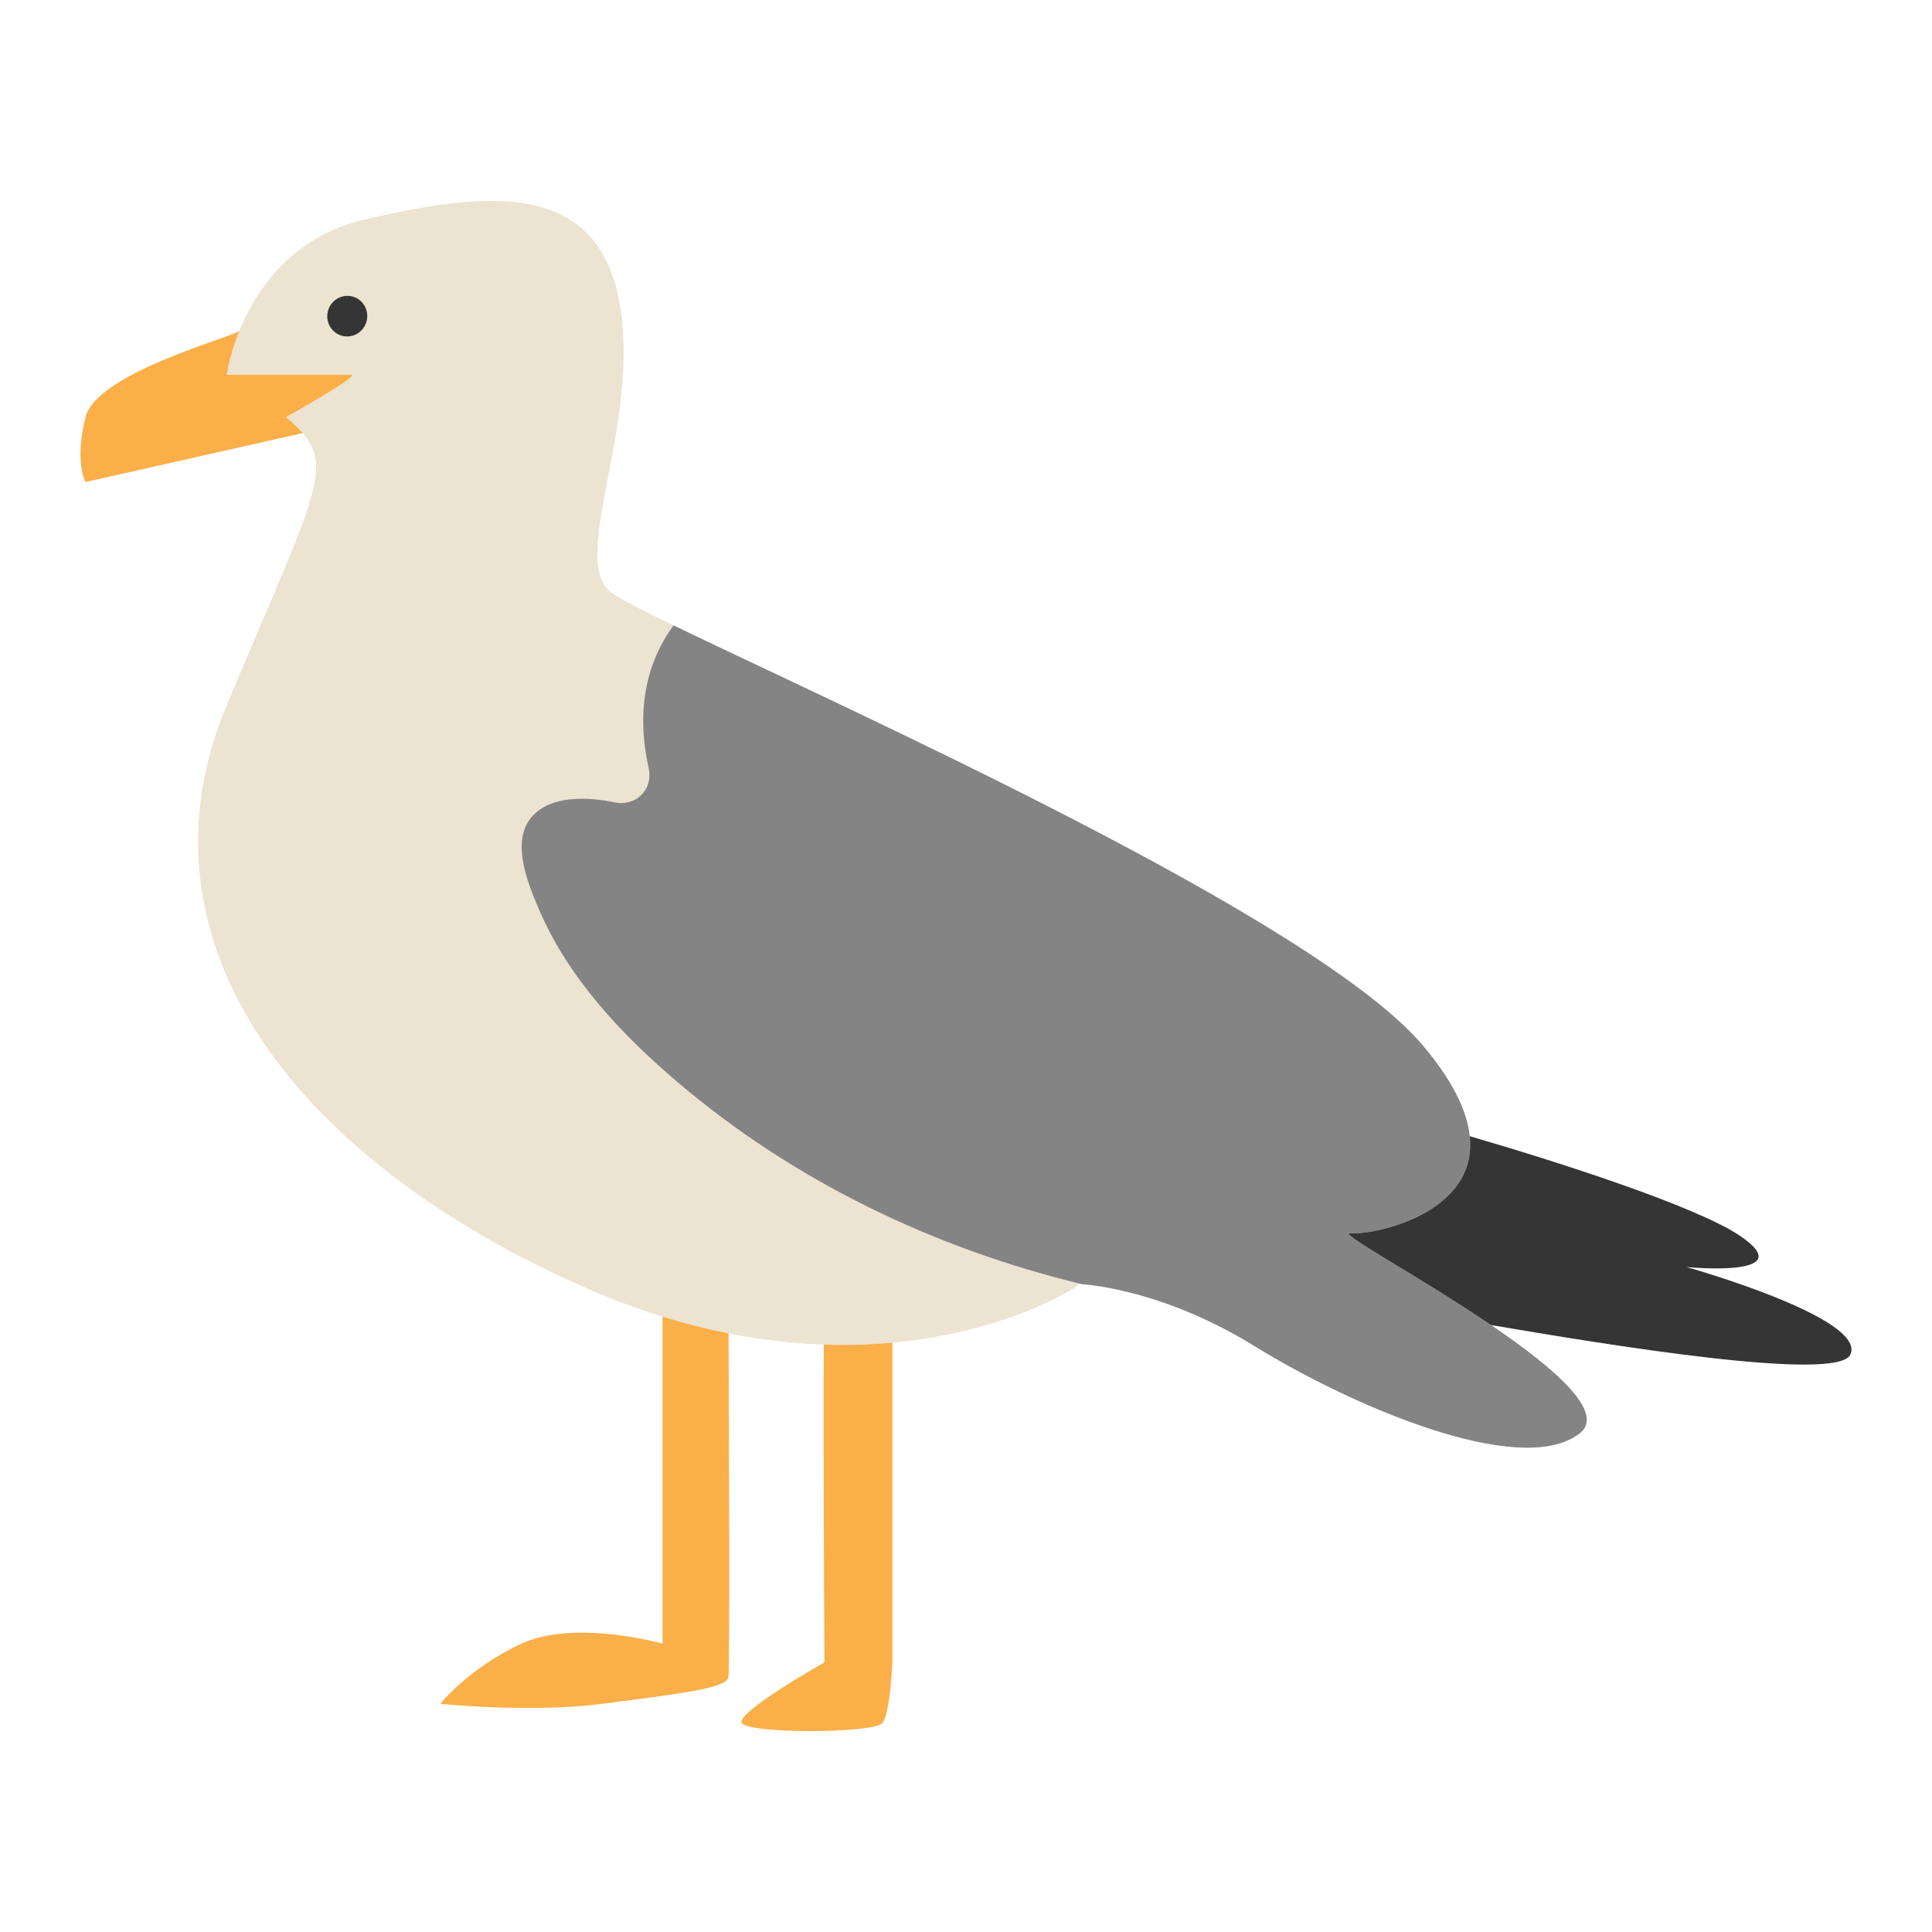 <?xml version="1.0" encoding="utf-8"?>
<!-- Generator: Adobe Illustrator 23.0.3, SVG Export Plug-In . SVG Version: 6.00 Build 0)  -->
<svg version="1.1" id="Layer_1" xmlns="http://www.w3.org/2000/svg" xmlns:xlink="http://www.w3.org/1999/xlink" x="0px" y="0px"
	 viewBox="0 0 1200 1200" enable-background="new 0 0 1200 1200" xml:space="preserve">
<g>
	<path fill="#ECE3D1" d="M670.49,797.512c-5.262,5.262-129.788,82.433-312.194,0S81.18,580.028,140.813,437.963
		s70.156-150.835,36.832-178.898c0,0,47.355-26.308,40.34-26.308c-7.016,0-77.171,0-77.171,0s10.523-78.925,85.941-96.464
		s143.82-24.555,157.851,50.863c14.031,75.418-31.57,159.605-5.262,180.651c26.308,21.047,426.197,187.667,505.122,282.377
		s-28.062,117.511-45.601,115.757c-17.539-1.754,178.897,96.464,142.066,124.527c-36.832,28.062-142.066-17.539-201.698-54.371
		C719.599,799.265,670.49,797.512,670.49,797.512z"/>
	<path fill="#848484" d="M980.93,890.468c-36.832,28.063-142.066-17.539-201.698-54.371c-53.731-33.187-98.901-37.893-107.318-38.5
		c-91.6-22.173-178.36-63.794-250.556-125.032c-34.948-29.644-68.152-64.77-86.456-107.409
		c-6.629-15.441-17.399-41.059-5.656-56.508c11.523-15.159,36.223-13.696,52.548-10.279c13.086,2.74,24.055-7.911,21.125-21.126
		c-7.616-34.364-2.444-64.289,15.418-88.797c107.969,52.286,399.929,182.297,466.128,261.737
		c78.925,94.71-28.062,117.511-45.601,115.757C821.325,764.187,1017.762,862.405,980.93,890.468z"/>
	<path fill="#FBAF49" d="M554.28,833.942v198.591c0,0-1.302,30.401-5.979,37.416c-4.677,7.016-85.356,7.016-87.695,0
		c-2.339-7.015,51.448-37.416,51.448-37.416s-0.884-154.776-0.345-197.4C526.828,835.65,541.046,835.159,554.28,833.942z
		 M411.498,817.75v203.091c0,0-54.531-15.2-87.483,0c-32.952,15.201-50.491,37.417-50.491,37.417s56.125,5.846,100.557,0
		c44.432-5.846,77.171-9.354,78.341-16.37c0.958-5.747,0.347-158.586,0.094-213.697C439.309,825.564,425.623,822.123,411.498,817.75
		z M177.645,259.065c0,0,47.355-26.309,40.34-26.309c-7.016,0-77.172,0-77.172,0s1.6-11.854,7.915-27.379
		c-1.31,3.333-88.594,25.625-95.61,53.688s0,40.339,0,40.339l134.957-30.423C185.29,265.779,181.81,262.573,177.645,259.065z"/>
	<path fill="#353535" d="M1149.304,841.359c-8.077,17.499-152.512-6.324-223.212-18.35c-44.65-30.274-96.621-58.007-87.228-57.068
		c13.411,1.341,79.12-11.678,74.018-60.225c51.367,14.905,140.626,43.301,168.02,61.978c38.586,26.309-33.324,19.293-33.324,19.293
		S1159.827,818.558,1149.304,841.359z M203.59,193.599c-1.555,6.794,2.604,13.541,9.288,15.071
		c6.684,1.53,13.363-2.738,14.918-9.532c1.555-6.794-2.604-13.541-9.288-15.071C211.823,182.537,205.144,186.805,203.59,193.599z"/>
</g>
</svg>
